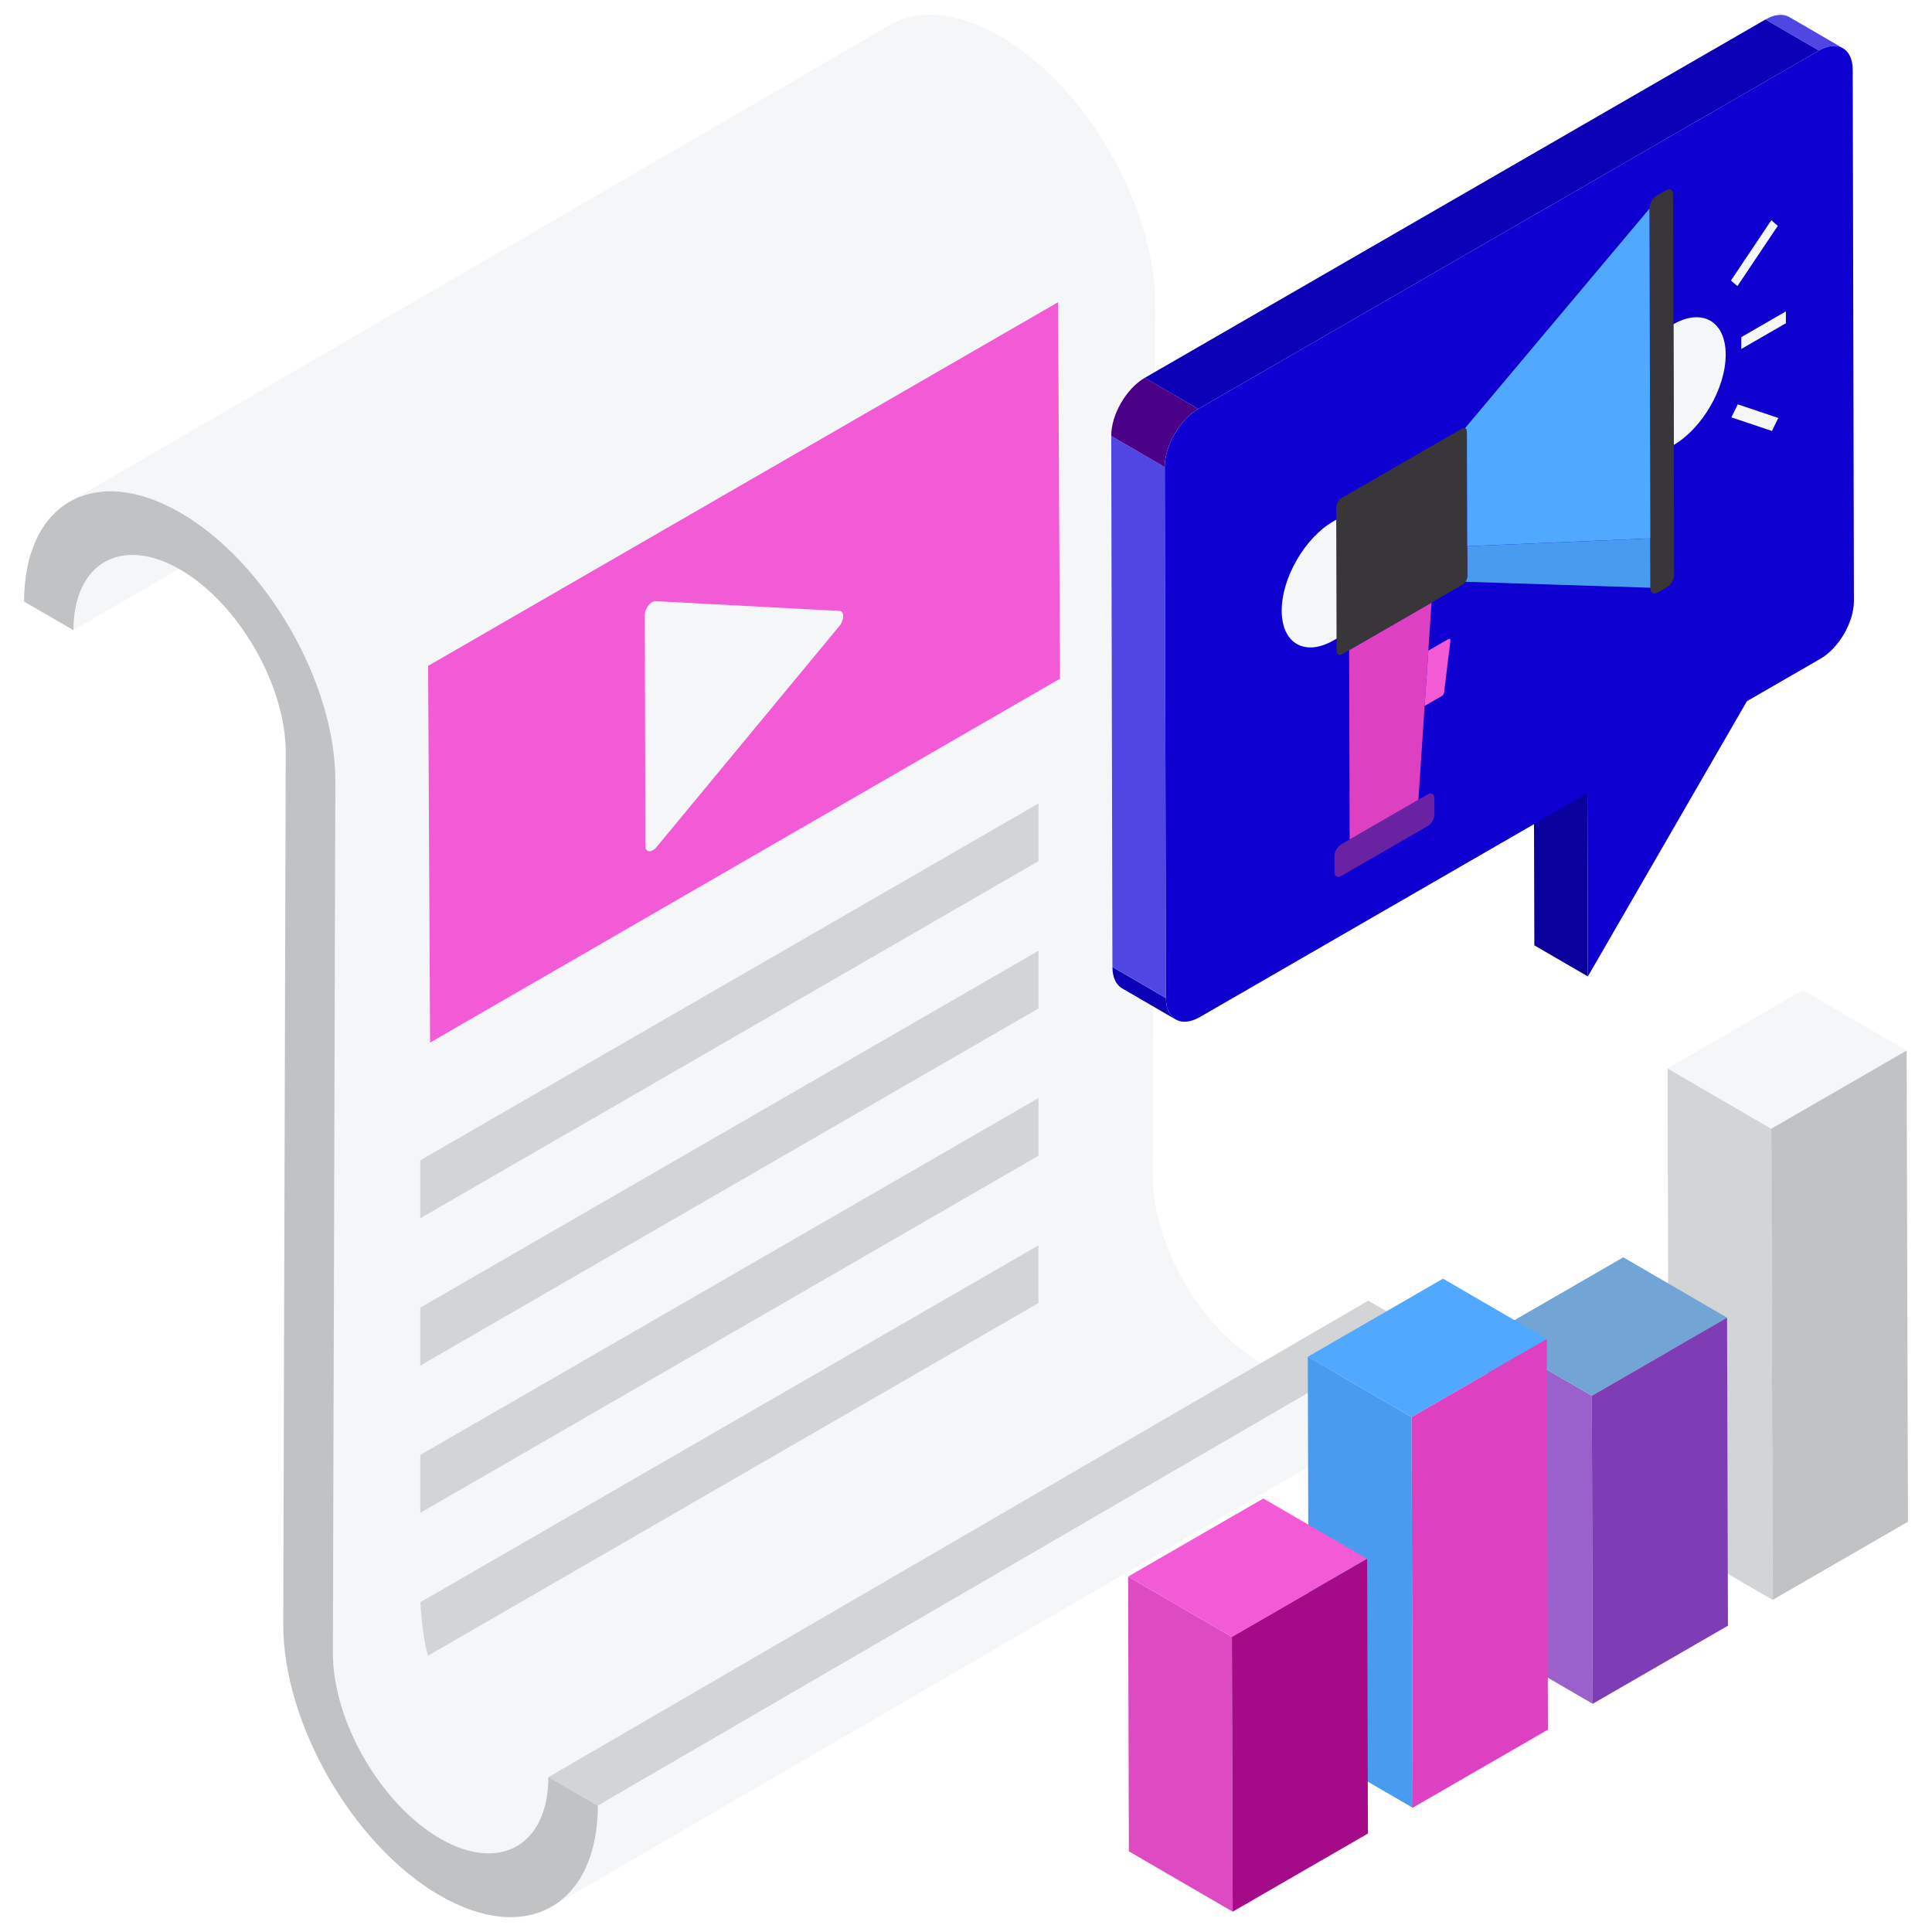 <svg xmlns="http://www.w3.org/2000/svg" enable-background="new 0 0 65 65" viewBox="0 0 65 65" id="MarketingBlog"><g fill="#010001" class="color000000 svgShape"><path fill="#f4f6f8" d="M44.977,46.08l-27.583,16.03
							c-0.66,0.384-1.575,0.33-2.582-0.251c-1.999-1.154-3.618-3.958-3.611-6.255
							l27.583-16.03c-0.007,2.297,1.612,5.101,3.611,6.255
							C43.402,46.41,44.317,46.464,44.977,46.08z" class="colore9e8e6 svgShape"></path><polygon fill="#d2d4d6" points="18.452 59.79 46.035 43.76 47.699 44.721 20.116 60.75" class="colord6d4d2 svgShape"></polygon><path fill="#f4f6f8" d="M46.153 48.112L18.57 64.142c.951-.552 1.541-1.726 1.545-3.392l27.583-16.03C47.694 46.387 47.104 47.56 46.153 48.112zM3.517 18.912L31.1 2.883c-.642.373-1.041 1.165-1.044 2.289L2.473 21.201C2.476 20.077 2.875 19.285 3.517 18.912z" class="colore9e8e6 svgShape"></path><polygon fill="#f4f6f8" points="11.283 26.288 38.867 10.258 38.783 39.573 11.2 55.603" class="colore9e8e6 svgShape"></polygon><path fill="#f4f6f8" d="M2.338,16.884L29.921,0.854
							c0.953-0.554,2.272-0.477,3.725,0.362L6.063,17.246
							C4.61,16.407,3.291,16.33,2.338,16.884z" class="colore9e8e6 svgShape"></path><path fill="#f4f6f8" d="M6.063,17.246L33.646,1.217
							c2.889,1.668,5.23,5.723,5.22,9.042L11.283,26.288
							C11.293,22.969,8.952,18.914,6.063,17.246z" class="colore9e8e6 svgShape"></path><path fill="#c0c2c4" d="M6.063,17.246c2.889,1.668,5.23,5.723,5.22,9.042
							l-0.083,29.315c-0.007,2.297,1.612,5.101,3.611,6.255
							c1.999,1.154,3.633,0.228,3.64-2.069l1.664,0.961
							c-0.01,3.354-2.391,4.711-5.31,3.026c-2.918-1.685-5.285-5.783-5.275-9.137
							l0.083-29.315c0.006-2.262-1.588-5.029-3.557-6.166
							s-3.578-0.22-3.585,2.043L0.809,20.24
							C0.818,16.921,3.175,15.578,6.063,17.246z" class="colorc4c2c0 svgShape"></path></g><g fill="#010001" class="color000000 svgShape"><polygon fill="#0a009b" points="53.421 32.851 51.621 31.805 51.604 25.645 53.404 26.692" class="color00649b svgShape"></polygon><path fill="#5046e4" d="M60.203,0.576l1.8,1.046
							c-0.206-0.12-0.491-0.102-0.807,0.08l-1.8-1.046
							C59.712,0.474,59.997,0.457,60.203,0.576z" class="color3f9ae0 svgShape"></path><path fill="#0b00b5" d="M39.555,34.3l-1.8-1.046
							c-0.203-0.118-0.328-0.367-0.329-0.722l1.8,1.046
							C39.227,33.932,39.352,34.182,39.555,34.3z" class="color006cb5 svgShape"></path><polygon fill="#5046e4" points="39.226 33.578 37.426 32.531 37.386 14.668 39.186 15.714" class="color3f9ae0 svgShape"></polygon><polygon fill="#0b00b5" points="40.315 13.758 38.515 12.712 59.396 .656 61.196 1.702" class="color006cb5 svgShape"></polygon><path fill="#4a0087" d="M39.186,15.714l-1.8-1.046
							c-0.002-0.721,0.506-1.596,1.13-1.957l1.8,1.046
							C39.692,14.118,39.184,14.993,39.186,15.714z" class="color005e87 svgShape"></path><path fill="#0d00d1" d="M61.196,1.702c0.628-0.362,1.135-0.073,1.137,0.648l0.04,17.863
							c0.002,0.717-0.502,1.589-1.13,1.952l-2.47,1.426l-5.351,9.26
							l-0.017-6.16l-13.041,7.529c-0.624,0.36-1.135,0.073-1.137-0.643
							l-0.04-17.863c-0.002-0.721,0.506-1.596,1.13-1.957L61.196,1.702z" class="color0074d1 svgShape"></path></g><path fill="#f4f6f8" d="M56.301,10.907c0.969-0.55,1.755-0.1,1.758,1.02
						c0.003,1.116-0.778,2.474-1.747,3.043L56.301,10.907z" class="colorffffff svgShape"></path><path fill="#489bef" d="M49.365,18.377l6.16-0.261l0.005,1.658l-2.918-0.094
						l-3.312-0.107c0.04-0.06,0.066-0.132,0.065-0.196l-0.003-0.945L49.365,18.377
						z" class="colorefc348 svgShape"></path><path fill="#6822a2" d="M48.035,26.726c0.121-0.07,0.223-0.012,0.223,0.127l0.002,0.552
						c0,0.143-0.101,0.315-0.222,0.384l-2.913,1.682
						c-0.124,0.072-0.226,0.017-0.227-0.125l-0.002-0.552
						c-0-0.139,0.101-0.315,0.225-0.386l0.286-0.165l2.312-1.335L48.035,26.726z" class="color414141 svgShape"></path><polygon fill="#dd40c0" points="48.163 20.272 47.72 26.908 45.408 28.243 45.39 21.873" class="colorddb040 svgShape"></polygon><path fill="#f25ad6" d="M48.724,21.504c0.048-0.028,0.083-0,0.073,0.06
						l-0.212,1.736c-0.006,0.044-0.038,0.095-0.076,0.117l-0.579,0.334l0.125-1.862
						L48.724,21.504z" class="colorf25a5a svgShape"></path><g fill="#010001" class="color000000 svgShape"><path fill="#383638" d="M49.179,14.422c0.042-0.024,0.081-0.029,0.111-0.018
							c0.038,0.014,0.062,0.055,0.062,0.116l0.011,3.911l0.003,0.945
							c0,0.064-0.025,0.136-0.065,0.196c-0.03,0.045-0.066,0.082-0.106,0.104
							l-4.048,2.337c-0.095,0.055-0.175,0.01-0.175-0.1l-0.014-4.857
							c-0-0.11,0.079-0.243,0.174-0.298L49.179,14.422z" class="color383736 svgShape"></path><path fill="#f4f6f8" d="M44.957,17.485l0.011,4.001l-0.099,0.057
							c-0.96,0.555-1.745,0.111-1.748-0.993
							c-0.002-0.548,0.191-1.164,0.508-1.71c0.311-0.542,0.749-1.022,1.229-1.299
							L44.957,17.485z" class="colorffffff svgShape"></path></g><path fill="#383638" d="M56.049,6.4c0.134-0.077,0.239-0.017,0.239,0.133l0.012,4.374
						l0.012,4.063l0.012,4.371c0,0.15-0.104,0.335-0.238,0.412l-0.318,0.184
						c-0.13,0.075-0.239,0.013-0.239-0.136l-0.005-1.684L55.494,7.02
						c-0.001-0.178,0.107-0.361,0.238-0.436L56.049,6.4z" class="color383736 svgShape"></path><path fill="#51a8ff" d="M49.29,14.404l6.204-7.385l0.031,11.096l-6.16,0.261
						l-0.003,0.054L49.351,14.52C49.351,14.459,49.327,14.419,49.29,14.404z" class="colorffd651 svgShape"></path><polygon fill="#f4f6f8" points="60.084 10.476 60.085 10.874 58.584 11.741 58.583 11.343" class="colorffffff svgShape"></polygon><polygon fill="#f4f6f8" points="58.465 13.603 59.83 14.063 59.722 14.279 59.615 14.499 58.25 14.042 58.358 13.823" class="colorffffff svgShape"></polygon><polygon fill="#f4f6f8" points="59.594 7.409 59.703 7.504 59.812 7.599 58.454 9.624 58.345 9.533 58.237 9.438" class="colorffffff svgShape"></polygon><g fill="#010001" class="color000000 svgShape"><polygon fill="#f25ad6" points="35.663 22.833 14.47 35.076 14.404 22.402 35.597 10.168" class="colorf25a5a svgShape"></polygon><polygon fill="#d2d4d6" points="14.141 39.037 14.141 40.986 34.938 28.972 34.938 27.032" class="colord6d4d2 svgShape"></polygon><polygon fill="#d2d4d6" points="14.141 43.993 14.141 45.942 34.938 33.928 34.938 31.988" class="colord6d4d2 svgShape"></polygon><polygon fill="#d2d4d6" points="14.141 48.949 14.141 50.898 34.938 38.884 34.938 36.944" class="colord6d4d2 svgShape"></polygon><path fill="#d2d4d6" d="M14.141,53.905c0.049,0.694,0.119,1.339,0.26,1.799
					l20.536-11.864v-1.94L14.141,53.905z" class="colord6d4d2 svgShape"></path><path fill="#f4f6f8" d="M28.242,21.06l-6.154,7.44
						c-0.038,0.047-0.084,0.084-0.122,0.103c-0.131,0.084-0.253,0.028-0.253-0.141
						l-0.019-7.758c-0.009-0.178,0.122-0.375,0.253-0.45
						c0.038-0.019,0.084-0.038,0.122-0.028l6.173,0.328
						C28.411,20.554,28.411,20.854,28.242,21.06z" class="colorffffff svgShape"></path></g><g fill="#010001" class="color000000 svgShape"><g fill="#010001" class="color000000 svgShape"><polygon fill="#d2d4d6" points="59.639 53.826 56.148 51.797 56.103 35.944 59.594 37.973" class="colord6d4d2 svgShape"></polygon><polygon fill="#f4f6f8" points="59.594 37.973 56.103 35.944 60.655 33.316 64.146 35.345" class="colore9e8e6 svgShape"></polygon><polygon fill="#c0c2c4" points="64.146 35.345 64.191 51.198 59.639 53.826 59.594 37.973" class="colorc4c2c0 svgShape"></polygon></g><g fill="#010001" class="color000000 svgShape"><polygon fill="#9a60cb" points="53.584 57.322 50.093 55.293 50.063 44.929 53.555 46.958" class="color6dcb60 svgShape"></polygon><polygon fill="#72a4d6" points="53.555 46.958 50.063 44.929 54.614 42.301 58.105 44.331" class="color81d672 svgShape"></polygon><polygon fill="#7f3db5" points="58.105 44.331 58.135 54.695 53.584 57.322 53.555 46.958" class="color3db542 svgShape"></polygon></g><g fill="#010001" class="color000000 svgShape"><polygon fill="#489bef" points="47.528 60.819 44.036 58.79 43.999 45.647 47.491 47.676" class="colorefc348 svgShape"></polygon><polygon fill="#51a8ff" points="47.491 47.676 43.999 45.647 48.549 43.019 52.041 45.049" class="colorffd651 svgShape"></polygon><polygon fill="#dd40c0" points="52.041 45.049 52.078 58.192 47.528 60.819 47.491 47.676" class="colorddb040 svgShape"></polygon></g><g fill="#010001" class="color000000 svgShape"><polygon fill="#dd4ac2" points="41.472 64.316 37.98 62.286 37.954 53.043 41.445 55.072" class="colordd4a4a svgShape"></polygon><polygon fill="#f25ad6" points="41.445 55.072 37.954 53.043 42.504 50.416 45.996 52.445" class="colorf25a5a svgShape"></polygon><polygon fill="#a50b89" points="45.996 52.445 46.022 61.688 41.472 64.316 41.445 55.072" class="colorcc4848 svgShape"></polygon></g></g></svg>